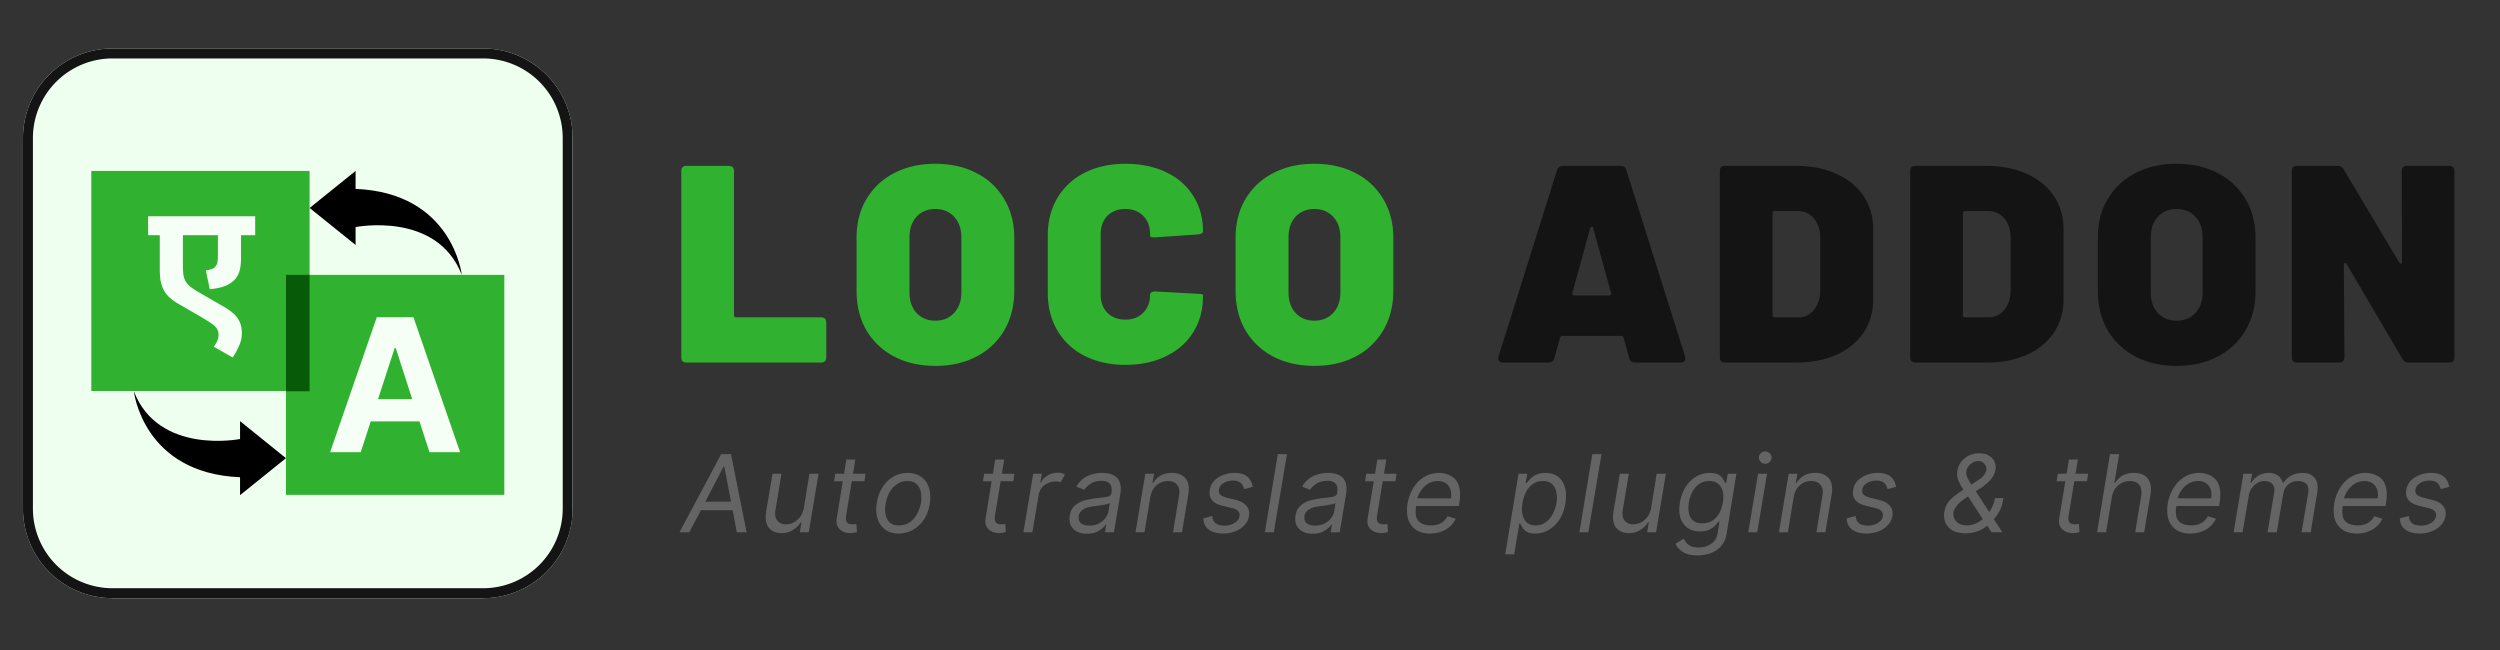 <svg xmlns="http://www.w3.org/2000/svg" width="250" height="65" version="1.0" viewBox="0 0 187.5 48.75"><rect x="0" y="0" width="187.5" height="48.75" fill="#333333" stroke="none"/><defs><clipPath id="a"><path d="M1.723 3.637h41.226v41.226H1.723Zm0 0"/></clipPath><clipPath id="b"><path d="M8.438 3.637h27.796a6.717 6.717 0 0 1 6.715 6.715v27.796a6.717 6.717 0 0 1-6.715 6.715H8.438a6.717 6.717 0 0 1-6.715-6.715V10.352a6.717 6.717 0 0 1 6.715-6.715m0 0"/></clipPath><clipPath id="c"><path d="M1.723 3.637H42.94v41.218H1.723Zm0 0"/></clipPath><clipPath id="d"><path d="M8.438 3.637H36.23a6.72 6.72 0 0 1 6.72 6.715v27.796a6.72 6.72 0 0 1-6.72 6.715H8.438a6.717 6.717 0 0 1-6.715-6.715V10.352a6.717 6.717 0 0 1 6.715-6.715m0 0"/></clipPath><clipPath id="e"><path d="M21.45 20.617h16.374v16.52H21.45Zm0 0"/></clipPath><clipPath id="f"><path d="M6.848 12.82h16.37v16.524H6.849Zm0 0"/></clipPath><clipPath id="g"><path d="M21.45 20.617h1.769v8.727h-1.77Zm0 0"/></clipPath><clipPath id="h"><path d="M23.238 12.797h11.399v7.82H23.238Zm0 0"/></clipPath><clipPath id="i"><path d="M10.031 29.344h11.403v7.82H10.03Zm0 0"/></clipPath></defs><g clip-path="url(#a)"><g clip-path="url(#b)"><path fill="#efffef" d="M1.723 3.637h41.226v41.226H1.723Zm0 0"/></g></g><g clip-path="url(#c)"><g clip-path="url(#d)"><path fill="none" stroke="#131413" stroke-width="1.492" d="M8.437 3.637H36.23a6.72 6.72 0 0 1 6.72 6.715v27.796a6.72 6.72 0 0 1-6.72 6.715H8.437a6.717 6.717 0 0 1-6.714-6.715V10.352a6.717 6.717 0 0 1 6.714-6.715Zm0 0"/></g></g><g clip-path="url(#e)"><path fill="#30b230" d="M21.45 20.617h16.374v16.5H21.45Zm0 0"/></g><g clip-path="url(#f)"><path fill="#30b230" d="M6.848 12.82h16.37v16.504H6.849Zm0 0"/></g><g clip-path="url(#g)"><path fill="#075a07" d="M21.45 20.617h1.769v8.727h-1.77Zm0 0"/></g><path fill="#f5fff5" d="M19.14 17.642h-1.063v1.656q-.001.674-.125 1.062c-.074.25-.211.477-.406.672q-.299.283-.72.438c-.28.105-.648.18-1.093.218l-.297-1.406q.515-.076.672-.234a.7.7 0 0 0 .188-.328c.03-.125.046-.336.046-.641v-1.437h-2.625v2.109c0 .324.008.594.032.812q.045.316.172.532.123.222.375.422.263.206.703.453l1.812 1.047q.778.455 1.047.906c.188.293.281.644.281 1.062q0 .515-.234 1-.22.5-.453.828l-1.422-.812q.14-.16.25-.406c.07-.157.11-.305.11-.438a1 1 0 0 0-.094-.453c-.063-.125-.184-.258-.36-.39-.18-.126-.437-.29-.781-.5l-1.563-.907a4.7 4.7 0 0 1-.875-.594 2.06 2.06 0 0 1-.53-.765 3 3 0 0 1-.157-.563 7 7 0 0 1-.047-.89v-2.453h-.875V16.22h8.031ZM27.055 33.917h-2.297l3.5-10.125h2.75l3.5 10.125h-2.296l-.75-2.312h-3.657Zm1.297-3.984h2.563l-1.235-3.828h-.078Zm0 0"/><g clip-path="url(#h)"><path d="M26.668 14.168V12.82l-3.445 2.778 3.445 2.773v-1.34s6.11-1.218 7.965 3.586c0 0-.676-6.156-7.965-6.449"/></g><g clip-path="url(#i)"><path d="M18.004 35.793v1.344l3.441-2.774-3.441-2.777v1.34s-6.113 1.222-7.965-3.582c0 0 .672 6.152 7.965 6.449"/></g><path fill="#30b230" d="M51.487 27.19q-.392.002-.39-.406V12.846q-.001-.405.39-.406h3.156q.405.001.406.406v10.782q-.002.174.172.172h6.36c.257 0 .39.136.39.406v2.578c0 .273-.133.406-.39.406ZM70.15 27.44q-1.753 0-3.094-.703a5.2 5.2 0 0 1-2.078-1.969c-.493-.851-.735-1.843-.735-2.968v-3.97c0-1.093.242-2.054.735-2.89a5.1 5.1 0 0 1 2.078-1.953q1.342-.703 3.093-.703 1.764 0 3.094.703a5 5 0 0 1 2.078 1.953q.75 1.252.75 2.89v3.97c0 1.125-.25 2.117-.75 2.968a5.1 5.1 0 0 1-2.078 1.97q-1.33.702-3.094.702m0-3.39q.872 0 1.406-.579.546-.574.547-1.546V17.8q-.001-.967-.547-1.547-.533-.576-1.407-.578-.86.002-1.406.578-.532.58-.531 1.547v4.125q0 .973.531 1.546.546.58 1.406.579M84.395 27.362q-1.722 0-3.046-.672a4.9 4.9 0 0 1-2.047-1.906q-.72-1.23-.719-2.86v-4.25q-.001-1.607.719-2.828a5 5 0 0 1 2.047-1.89c.882-.445 1.898-.672 3.046-.672q1.735.001 3.047.625 1.326.627 2.047 1.781.733 1.144.735 2.656-.002.205-.391.235l-3.156.219h-.11q-.313 0-.312-.11v-.125q0-.857-.516-1.375c-.336-.344-.781-.515-1.344-.515q-.83 0-1.343.515-.502.518-.5 1.375v4.531q-.002.844.5 1.36.513.515 1.343.515c.563 0 1.008-.171 1.344-.515q.516-.516.516-1.36-.001-.106.11-.171a.52.52 0 0 1 .312-.063l3.156.172q.389.018.39.094v.11q-.001 1.515-.734 2.687-.721 1.158-2.047 1.796-1.312.643-3.047.641M98.576 27.44q-1.752 0-3.093-.703a5.2 5.2 0 0 1-2.079-1.969q-.736-1.279-.734-2.968v-3.97q-.002-1.638.734-2.89a5.1 5.1 0 0 1 2.079-1.953q1.341-.703 3.093-.703 1.764 0 3.094.703a5 5 0 0 1 2.078 1.953q.75 1.252.75 2.89v3.97c0 1.125-.25 2.117-.75 2.968a5.1 5.1 0 0 1-2.078 1.97q-1.33.702-3.094.702m0-3.39q.873 0 1.407-.579.545-.574.546-1.546V17.8q0-.967-.546-1.547-.534-.576-1.407-.578-.861.002-1.406.578-.532.58-.531 1.547v4.125q0 .973.531 1.546.545.58 1.406.579m0 0"/><path fill="#131413" d="M122.628 27.19q-.363.001-.437-.344l-.422-1.515q-.05-.14-.203-.14h-4.375q-.141 0-.188.14l-.422 1.515q-.08.345-.437.344h-3.422q-.205.002-.297-.125-.095-.122-.031-.344l4.375-13.937q.107-.342.437-.344h4.344q.342.002.437.344l4.391 13.937a1 1 0 0 1 .016.157q0 .314-.36.312Zm-4.703-5.187q-.001.157.156.156h2.61q.076 0 .125-.047.045-.059.015-.14l-1.344-4.876q-.017-.093-.093-.093c-.055 0-.094.031-.125.093l-1.344 4.875ZM129.38 27.19q-.393.002-.391-.406V12.846q-.002-.405.39-.406h5.328q1.7.002 3.016.594 1.325.595 2.047 1.672c.476.71.719 1.539.719 2.484v5.266c0 .937-.243 1.765-.72 2.484q-.72 1.08-2.046 1.672-1.315.58-3.016.578Zm3.562-3.562c0 .117.054.172.172.172h1.75q.702.002 1.171-.547.468-.562.485-1.469v-3.922c0-.601-.156-1.094-.469-1.469q-.457-.562-1.219-.562h-1.718c-.118 0-.172.058-.172.172ZM143.656 27.19q-.391.002-.39-.406V12.846q-.001-.405.39-.406h5.328q1.701.002 3.015.594 1.326.595 2.047 1.672c.477.71.72 1.539.72 2.484v5.266c0 .937-.243 1.765-.72 2.484q-.721 1.08-2.047 1.672-1.314.58-3.015.578Zm3.562-3.562q-.002.174.172.172h1.75q.704.002 1.172-.547.468-.562.484-1.469v-3.922c0-.601-.156-1.094-.468-1.469q-.457-.562-1.22-.562h-1.718q-.174 0-.172.172ZM163.245 27.44q-1.752 0-3.094-.703a5.2 5.2 0 0 1-2.078-1.969q-.737-1.279-.735-2.968v-3.97q-.002-1.638.735-2.89a5.1 5.1 0 0 1 2.078-1.953q1.342-.703 3.094-.703 1.764 0 3.093.703a5 5 0 0 1 2.079 1.953q.75 1.252.75 2.89v3.97c0 1.125-.25 2.117-.75 2.968a5.1 5.1 0 0 1-2.079 1.97q-1.329.702-3.093.702m0-3.39q.873 0 1.406-.579.546-.574.547-1.546V17.8q-.001-.967-.547-1.547-.533-.576-1.406-.578-.861.002-1.407.578-.531.58-.53 1.547v4.125q-.001.973.53 1.546.546.58 1.407.579M172.272 27.19q-.391.002-.39-.406V12.846q-.001-.405.39-.406h3.031q.342 0 .485.281l4.156 6.97q.06.093.125.093.076.001.078-.156l-.016-6.782c0-.27.133-.406.407-.406h3.156q.389.001.39.406v13.938q-.001.408-.39.406h-3.031q-.344 0-.485-.281l-4.172-7.094q-.065-.105-.14-.094c-.055.012-.078.06-.078.141l.046 6.922q0 .408-.406.406Zm0 0"/><path fill="#646464" d="M51.698 39.92h-.735l3.125-5.86h.735l1.171 5.86h-.734l-.312-1.656h-2.375Zm1.203-2.297h1.922l-.5-2.64h-.047ZM60.283 38.123l.422-2.593h.687l-.734 4.39h-.672l.125-.75h-.047q-.22.344-.594.578a1.55 1.55 0 0 1-.859.235q-.61.002-.953-.406-.328-.423-.188-1.266l.47-2.781h.671l-.453 2.734q-.082.487.14.781.235.282.657.282c.164 0 .344-.04.531-.125a1.5 1.5 0 0 0 .5-.407q.216-.263.297-.672M64.914 35.53l-.078.562h-.953l-.422 2.563q-.047.297.016.437.058.14.187.188a.8.8 0 0 0 .266.047.8.8 0 0 0 .187-.016q.074-.014.11-.016l.046.61c-.054.011-.12.023-.203.047-.086.02-.187.03-.312.03q-.3 0-.547-.124a.9.9 0 0 1-.39-.375c-.087-.164-.106-.38-.063-.64l.453-2.75h-.656l.093-.563h.657l.172-1.063h.671l-.171 1.063ZM67.419 40.014q-.61 0-1.016-.281a1.57 1.57 0 0 1-.578-.813q-.175-.527-.063-1.218c.07-.446.22-.836.438-1.172.219-.344.488-.602.812-.782q.481-.28 1.063-.28.607.001 1.016.296c.27.188.46.461.578.813q.169.515.062 1.218-.11.675-.437 1.172a2.5 2.5 0 0 1-.813.766q-.488.28-1.062.281m0-.61q.468 0 .812-.234.341-.233.547-.625.216-.387.297-.843.06-.434-.016-.797a1 1 0 0 0-.312-.594q-.235-.234-.688-.234-.456.001-.797.25-.346.236-.562.625-.205.392-.281.843a2.5 2.5 0 0 0 0 .797q.077.361.312.594.247.22.688.219M76.079 35.53l-.078.562h-.953l-.422 2.563q-.049.297.015.437.06.14.188.188a.8.8 0 0 0 .265.047.8.8 0 0 0 .188-.016q.075-.014.11-.016l.046.61c-.054.011-.12.023-.203.047-.086.02-.187.03-.312.03q-.3 0-.547-.124a.9.9 0 0 1-.39-.375c-.087-.164-.106-.38-.063-.64l.453-2.75h-.657l.094-.563h.656l.172-1.063h.672l-.172 1.063ZM76.755 39.92l.735-4.39h.656l-.125.656h.047a1.3 1.3 0 0 1 .516-.531q.356-.201.765-.203.34.002.516.156l-.313.562a.9.9 0 0 0-.375-.062q-.328 0-.61.14c-.179.086-.327.204-.452.36a1.2 1.2 0 0 0-.219.531l-.469 2.781ZM81.514 40.03c-.281 0-.527-.055-.734-.157a1.1 1.1 0 0 1-.469-.468q-.142-.295-.078-.735.06-.375.25-.61.2-.233.469-.374.262-.14.578-.203.31-.061.625-.11.404-.043.656-.078.263-.03.39-.093.123-.06.157-.22v-.03q.076-.422-.11-.657-.174-.234-.64-.234-.485 0-.813.219-.316.206-.468.453l-.594-.235a1.9 1.9 0 0 1 .547-.625 1.9 1.9 0 0 1 .687-.312q.357-.094.703-.094.2 0 .47.047c.175.031.343.102.5.203q.232.159.343.469.123.316.047.844l-.485 2.89h-.672l.094-.593h-.031q-.094.141-.281.312a2 2 0 0 1-.469.281c-.188.07-.414.11-.672.11m.203-.61q.388.002.688-.156.311-.154.5-.406c.125-.164.203-.344.234-.531l.094-.61a.55.55 0 0 1-.203.094 6 6 0 0 1-.344.062q-.187.035-.375.063l-.281.031q-.27.035-.516.11a1.2 1.2 0 0 0-.406.234.67.67 0 0 0-.203.39c-.032.243.023.422.172.547.156.118.367.172.64.172M86.273 37.28l-.437 2.64h-.672l.734-4.39h.657l-.125.687h.062q.2-.34.547-.547.356-.201.86-.203.669.001 1.015.406c.227.274.297.688.203 1.25l-.469 2.797h-.671l.453-2.75q.093-.516-.141-.797-.22-.294-.687-.296-.486 0-.86.312-.363.317-.469.89M93.954 36.514l-.64.172a.9.9 0 0 0-.125-.297.6.6 0 0 0-.25-.25 1 1 0 0 0-.469-.094q-.41 0-.703.188-.299.187-.344.469-.048.252.11.406.169.141.53.234l.641.156q1.109.3.97 1.204-.066.377-.329.671c-.18.2-.406.356-.688.47a2.4 2.4 0 0 1-.921.171q-.675 0-1.079-.297-.393-.292-.406-.844l.672-.171q.047.719.89.718.468.001.782-.203c.219-.133.336-.297.36-.484q.092-.469-.548-.625l-.703-.172q-.579-.14-.812-.438c-.156-.207-.211-.46-.156-.765q.06-.375.312-.656a1.8 1.8 0 0 1 .656-.438q.404-.17.86-.172.656 0 .984.281.327.284.406.766M96.522 34.06l-.984 5.86h-.672l.969-5.86ZM98.446 40.03c-.282 0-.528-.055-.735-.157a1.1 1.1 0 0 1-.468-.468q-.142-.295-.079-.735.061-.375.25-.61.2-.233.47-.374.261-.14.577-.203.31-.061.625-.11.405-.043.657-.078.262-.03.39-.093.122-.06.156-.22v-.03q.078-.422-.109-.657-.174-.234-.64-.234-.486 0-.813.219-.316.206-.469.453l-.594-.235a1.9 1.9 0 0 1 .547-.625 1.9 1.9 0 0 1 .688-.312q.357-.094.703-.094.2 0 .469.047c.175.031.343.102.5.203q.234.159.343.469.123.316.047.844l-.484 2.89h-.672l.094-.593h-.031q-.095.141-.282.312a2 2 0 0 1-.468.281c-.188.07-.414.11-.672.11m.203-.61q.388.002.687-.156.311-.154.5-.406c.125-.164.203-.344.235-.531l.093-.61a.55.55 0 0 1-.203.094 6 6 0 0 1-.343.062q-.187.035-.375.063l-.282.031q-.27.035-.515.11a1.2 1.2 0 0 0-.407.234.67.67 0 0 0-.203.39c-.03.243.024.422.172.547.156.118.367.172.64.172M104.736 35.53l-.078.562h-.953l-.422 2.563q-.047.297.016.437.058.14.187.188a.8.8 0 0 0 .266.047.8.8 0 0 0 .187-.016q.075-.014.11-.016l.047.61c-.055.011-.121.023-.203.047q-.127.03-.313.03-.3 0-.547-.124a.9.9 0 0 1-.39-.375c-.086-.164-.106-.38-.063-.64l.453-2.75h-.656l.094-.563h.656l.172-1.063h.672l-.172 1.063ZM107.24 40.014q-.625 0-1.046-.281a1.5 1.5 0 0 1-.578-.781q-.159-.514-.047-1.204.124-.67.453-1.187.327-.516.813-.797a2.1 2.1 0 0 1 1.093-.297q.34.001.657.125.328.112.562.36.232.25.313.671.093.425 0 1.047l-.047.282h-3.203q-.13.812.187 1.14.31.315.953.313.404.002.719-.172a1.25 1.25 0 0 0 .5-.516l.61.188a1.85 1.85 0 0 1-.75.812 2.33 2.33 0 0 1-1.188.297m-.937-2.64h2.516c.063-.376.004-.68-.172-.922q-.269-.375-.812-.375-.375 0-.703.187-.316.189-.532.5-.221.299-.297.61M112.892 41.577l1-6.047h.656l-.125.687h.094q.076-.105.234-.281.172-.187.453-.328.282-.14.703-.14.563 0 .938.28c.25.18.422.438.516.782q.152.516.046 1.203a3.2 3.2 0 0 1-.437 1.219 2.45 2.45 0 0 1-.797.78c-.305.188-.64.282-1.016.282q-.421 0-.656-.14a.94.94 0 0 1-.328-.329q-.112-.186-.172-.297h-.047l-.39 2.329Zm1.297-3.86q-.128.75.125 1.219.248.468.86.469c.28 0 .523-.07.733-.22q.328-.233.532-.608a2.7 2.7 0 0 0 .297-.86q.076-.451-.016-.828a1.1 1.1 0 0 0-.328-.594c-.156-.144-.383-.218-.672-.218a1.31 1.31 0 0 0-1.016.453q-.392.456-.515 1.187M120.111 34.06l-.984 5.86h-.672l.969-5.86ZM123.831 38.123l.422-2.593h.688l-.735 4.39h-.671l.125-.75h-.047c-.149.23-.344.422-.594.578a1.55 1.55 0 0 1-.86.235q-.61.002-.953-.406-.327-.423-.187-1.266l.469-2.781h.672l-.454 2.734q-.081.487.141.781.234.282.656.282.248.001.532-.125a1.5 1.5 0 0 0 .5-.407q.216-.263.296-.672M127.322 41.655q-.487-.001-.828-.125a1.5 1.5 0 0 1-.532-.328 1.14 1.14 0 0 1-.296-.422l.609-.375q.06.106.172.265.106.154.328.266.216.124.625.125.528-.001.922-.266.405-.252.5-.797l.14-.89h-.062a4 4 0 0 1-.25.297c-.106.117-.25.218-.438.312q-.28.14-.703.14-.534.002-.922-.25a1.5 1.5 0 0 1-.546-.734q-.16-.48-.047-1.171.105-.668.422-1.172c.218-.344.484-.602.796-.782a1.97 1.97 0 0 1 1.032-.28q.422 0 .656.14a.83.83 0 0 1 .328.328q.106.175.172.281h.062l.125-.687h.641l-.734 4.515a1.77 1.77 0 0 1-.422.922q-.316.357-.766.516a2.8 2.8 0 0 1-.984.172m.36-2.407c.405 0 .737-.132 1-.406q.403-.42.53-1.156.123-.716-.14-1.156c-.18-.301-.469-.453-.875-.453q-.44.001-.75.218-.316.222-.516.578a2.8 2.8 0 0 0-.265.813q-.112.69.125 1.125.246.438.89.437M131.12 39.92l.734-4.39h.672l-.735 4.39Zm1.265-5.14a.45.45 0 0 1-.328-.141.45.45 0 0 1-.14-.328q0-.186.14-.313a.472.472 0 0 1 .672 0q.14.127.14.313a.45.45 0 0 1-.14.328.47.47 0 0 1-.344.14M134.527 37.28l-.437 2.64h-.672l.734-4.39h.656l-.125.687h.063q.2-.34.547-.547.356-.201.86-.203.667.001 1.015.406c.226.274.297.688.203 1.25l-.469 2.797h-.672l.453-2.75q.094-.516-.14-.797c-.149-.195-.375-.296-.688-.296q-.486 0-.86.312-.362.317-.468.89M142.208 36.514l-.64.172a.9.9 0 0 0-.126-.297.6.6 0 0 0-.25-.25 1 1 0 0 0-.468-.094q-.41 0-.703.188-.299.187-.344.469-.048.252.11.406.168.141.53.234l.641.156q1.108.3.969 1.204-.065.377-.328.671-.268.3-.688.47a2.4 2.4 0 0 1-.922.171q-.673 0-1.078-.297-.394-.292-.406-.844l.672-.171q.047.719.89.718c.313 0 .57-.066.782-.203q.325-.202.36-.484.092-.469-.548-.625l-.703-.172q-.58-.14-.812-.438-.237-.309-.157-.765.06-.375.313-.656a1.8 1.8 0 0 1 .656-.438q.404-.17.86-.172.655 0 .984.281c.219.188.351.446.406.766M147.43 39.998q-.582-.002-.97-.203a1.3 1.3 0 0 1-.546-.578 1.5 1.5 0 0 1-.078-.86q.077-.526.453-.89.387-.373.968-.734a4.5 4.5 0 0 1-.375-.688 1.26 1.26 0 0 1-.078-.718c.063-.395.242-.711.547-.954q.45-.375 1.094-.375.435.001.719.172.293.174.422.453.124.283.078.594a1.6 1.6 0 0 1-.344.735 3.3 3.3 0 0 1-.656.578l-.485.312 1.016 1.563a2.5 2.5 0 0 0 .422-1.047h.64q-.094.626-.312 1-.207.377-.406.578l.64.984h-.812l-.328-.5q-.331.299-.766.438-.44.14-.844.14m1.28-1.062-1.109-1.703-.25.172q-.438.297-.625.578-.19.27-.203.375a.95.95 0 0 0 .047.515c.07.157.187.29.344.391q.232.14.593.14.622 0 1.204-.468m-.859-2.594.438-.281q.262-.155.437-.344a.95.95 0 0 0 .25-.5.54.54 0 0 0-.14-.422q-.158-.217-.47-.218a.75.75 0 0 0-.421.125 1 1 0 0 0-.313.28.8.8 0 0 0-.156.36.86.86 0 0 0 .078.485q.122.252.297.515M156.605 35.53l-.078.562h-.954l-.421 2.563q-.049.297.015.437.06.14.188.188a.8.8 0 0 0 .265.047.8.8 0 0 0 .188-.016q.075-.014.11-.016l.046.61c-.055.011-.121.023-.203.047q-.127.03-.313.03-.3 0-.546-.124a.9.9 0 0 1-.391-.375c-.086-.164-.105-.38-.063-.64l.454-2.75h-.657l.094-.563h.656l.172-1.063h.672l-.172 1.063ZM158.39 37.28l-.437 2.64h-.672l.969-5.86h.688l-.36 2.157h.063q.2-.34.547-.547.34-.201.875-.203.655.001 1 .406c.238.274.312.688.218 1.25l-.468 2.797h-.672l.453-2.75q.076-.516-.14-.797-.224-.294-.704-.296-.487 0-.875.312-.377.317-.484.89M164.258 40.014q-.626 0-1.047-.281a1.5 1.5 0 0 1-.578-.781q-.158-.514-.047-1.204.125-.67.453-1.187.328-.516.813-.797a2.1 2.1 0 0 1 1.094-.297q.34.001.656.125.328.112.562.36c.157.167.258.39.313.671q.093.425 0 1.047l-.047.282h-3.203q-.13.812.187 1.14.31.315.953.313.404.002.72-.172a1.25 1.25 0 0 0 .5-.516l.609.188a1.85 1.85 0 0 1-.75.812 2.33 2.33 0 0 1-1.188.297m-.937-2.64h2.515c.063-.376.004-.68-.172-.922q-.269-.375-.812-.375-.376 0-.703.187-.316.189-.532.5-.221.299-.296.61M167.521 39.92l.735-4.39h.656l-.125.687h.062q.201-.358.532-.547.34-.201.781-.203.42.002.687.203a.94.94 0 0 1 .36.547h.047q.217-.34.593-.547.375-.201.844-.203.592 0 .906.375.312.362.188 1.14l-.484 2.938h-.688l.5-2.937q.077-.498-.156-.703a.9.9 0 0 0-.594-.203q-.47 0-.766.28-.3.27-.359.704l-.484 2.86h-.688l.5-3.016q.059-.373-.14-.594-.206-.234-.594-.234-.27 0-.516.14a1.4 1.4 0 0 0-.437.39 1.3 1.3 0 0 0-.219.563l-.469 2.75ZM176.742 40.014q-.626 0-1.047-.281a1.5 1.5 0 0 1-.578-.781q-.159-.514-.047-1.204.124-.67.453-1.187.327-.516.812-.797a2.1 2.1 0 0 1 1.094-.297q.34.001.656.125.33.112.563.36.232.25.312.671.094.425 0 1.047l-.046.282h-3.204q-.129.812.188 1.14.31.315.953.313.404.002.719-.172a1.25 1.25 0 0 0 .5-.516l.61.188a1.85 1.85 0 0 1-.75.812 2.33 2.33 0 0 1-1.188.297m-.938-2.64h2.516c.062-.376.004-.68-.172-.922q-.27-.375-.813-.375-.375 0-.703.187-.314.189-.531.5-.221.299-.297.61M183.692 36.514l-.64.172a.9.9 0 0 0-.125-.297.6.6 0 0 0-.25-.25 1 1 0 0 0-.469-.094q-.41 0-.703.188-.299.187-.344.469-.048.252.11.406.169.141.53.234l.641.156q1.109.3.97 1.204-.065.377-.329.671c-.18.2-.406.356-.687.47a2.4 2.4 0 0 1-.922.171q-.675 0-1.078-.297-.394-.292-.407-.844l.672-.171q.047.719.89.718c.313 0 .571-.066.782-.203.219-.133.336-.297.36-.484q.092-.469-.547-.625l-.704-.172q-.578-.14-.812-.438c-.156-.207-.211-.46-.156-.765q.06-.375.312-.656a1.8 1.8 0 0 1 .656-.438q.404-.17.86-.172.655 0 .984.281.327.284.406.766m0 0"/></svg>